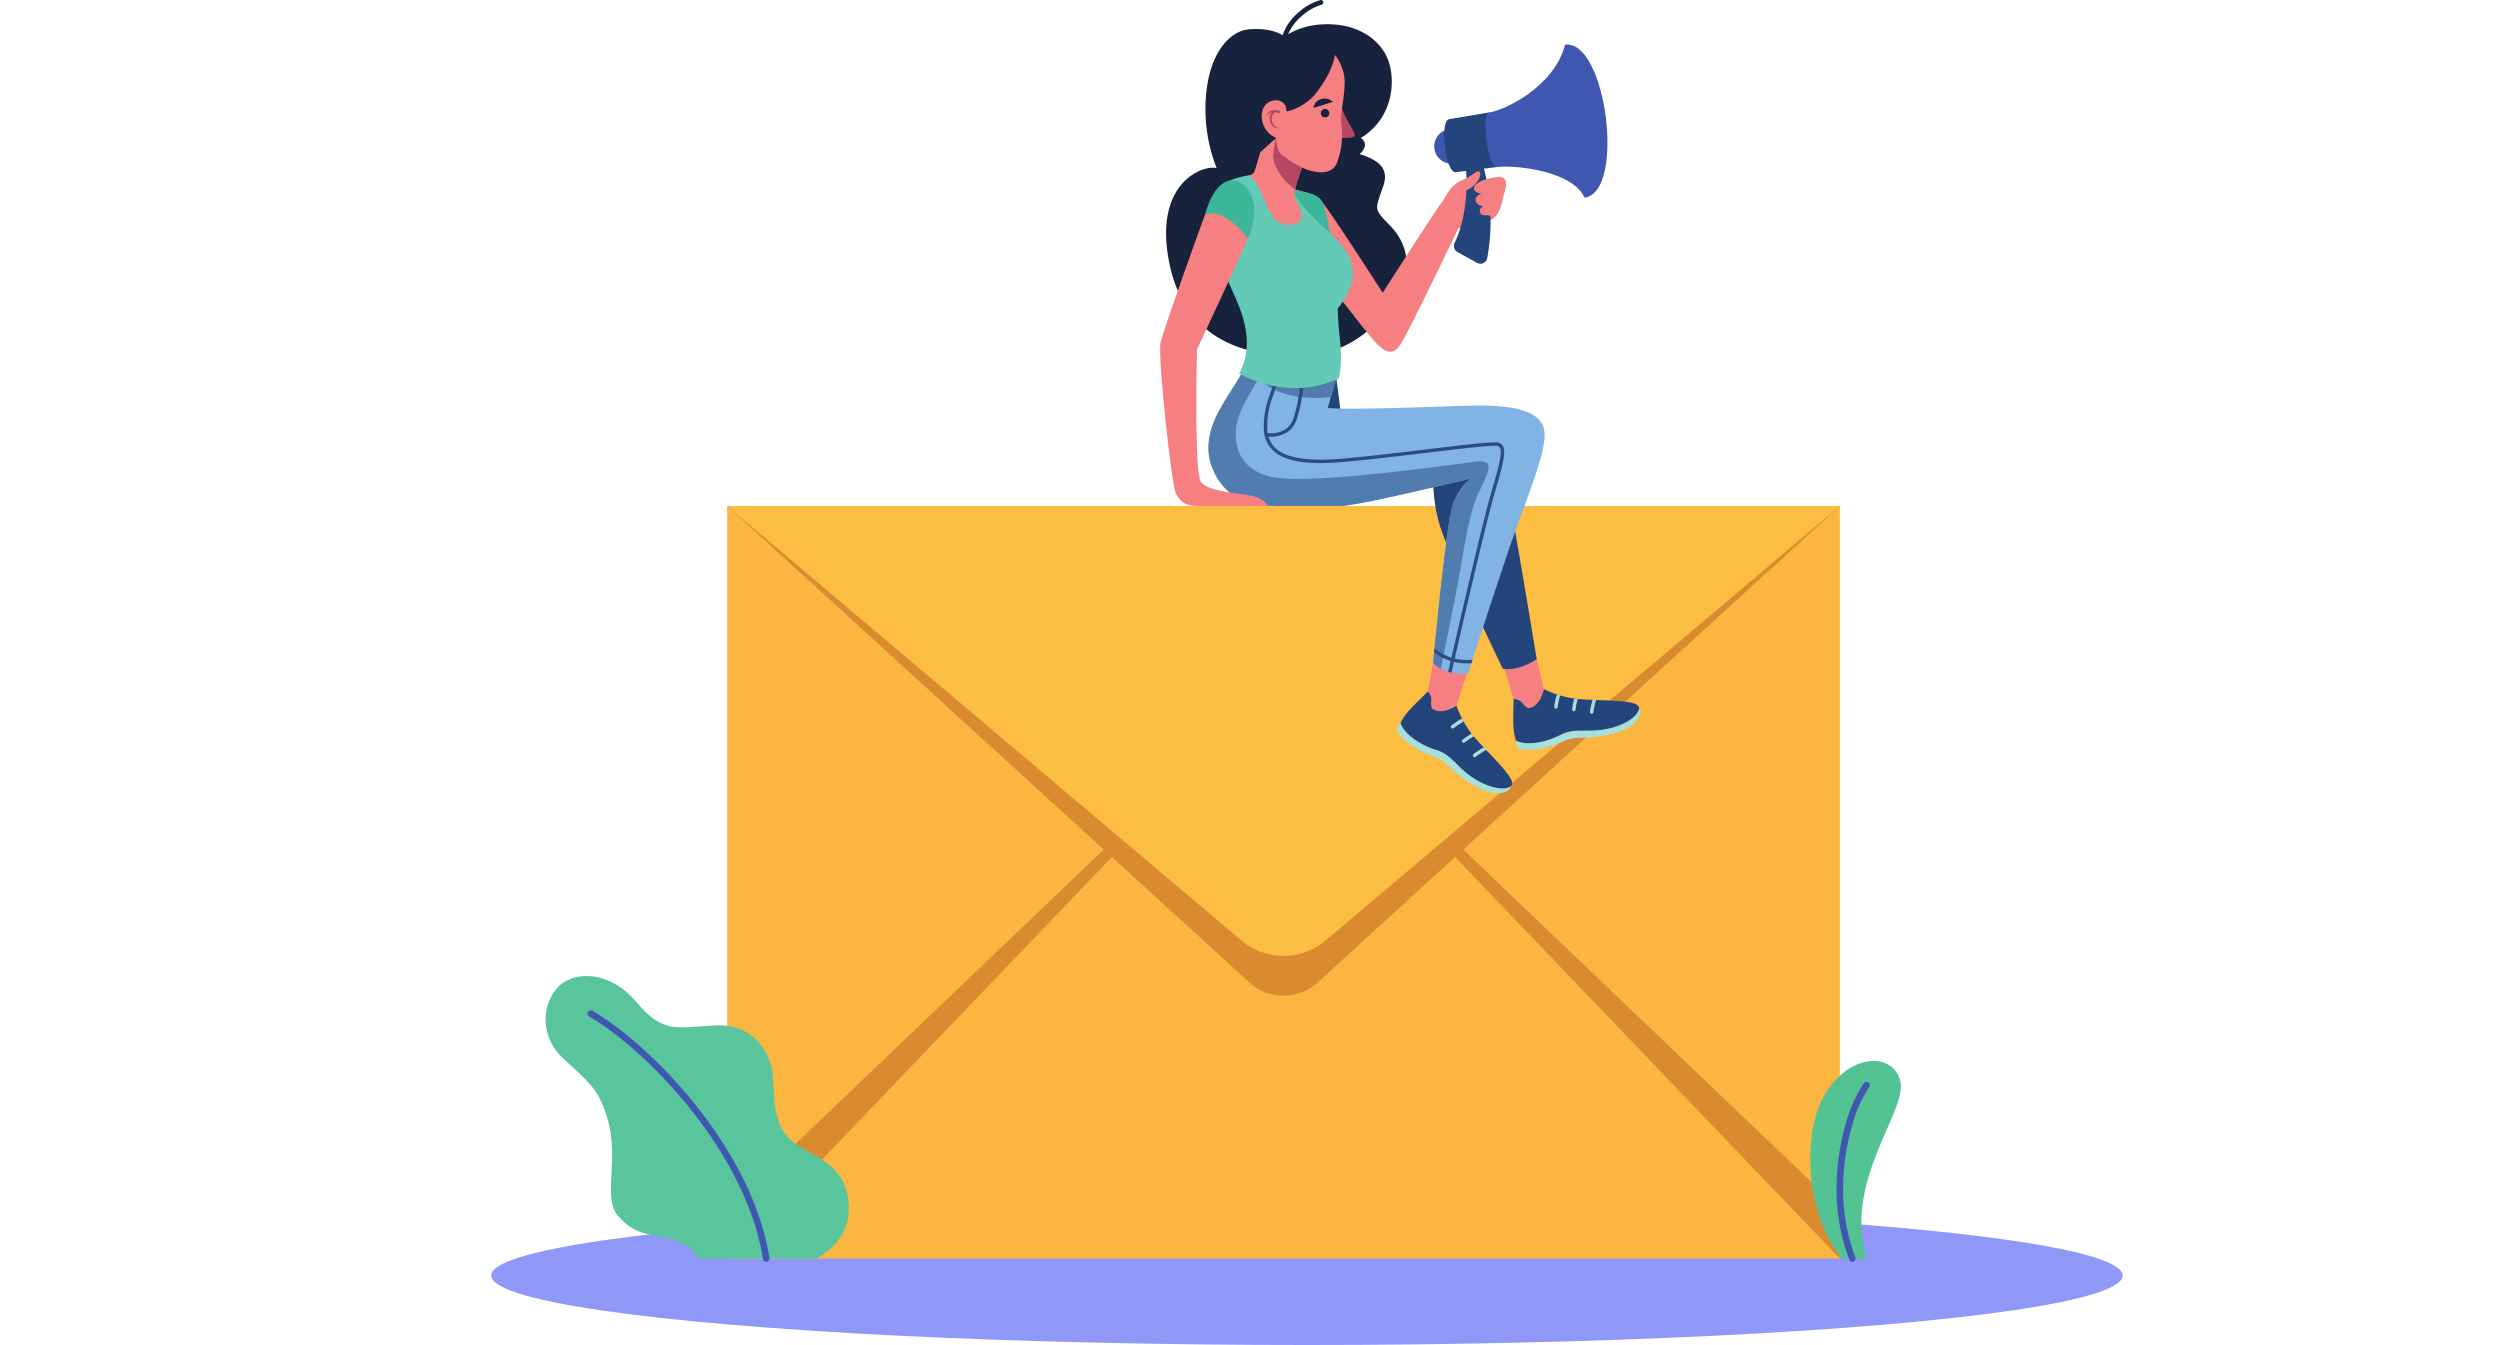 <svg xmlns="http://www.w3.org/2000/svg" xmlns:xlink="http://www.w3.org/1999/xlink" width="500.282" height="269.153" viewBox="0 0 519.282 369.153"><defs><style>.a{opacity:0.57;fill:url(#a);}.b{fill:#8f97f7;}.c{fill:#fab641;}.d{fill:#db8b2f;}.e{fill:#fbbe42;}.f{fill:#58c59d;}.g{fill:#3f57b0;}.h{fill:#a5e0db;}.i{fill:#24457b;}.j{clip-path:url(#b);}.k{fill:#f57f81;}.l{clip-path:url(#c);}.m{fill:#81b3e4;}.n{fill:#507caf;}.o{clip-path:url(#d);}.p{fill:#2c4e7e;}.q{fill:#17223d;}.r{fill:#3db79a;}.s{fill:#62cab6;}.t{fill:#b44761;}.u{fill:#53c393;}</style><linearGradient id="a" x1="0.5" y1="1" x2="0.5" gradientUnits="objectBoundingBox"><stop offset="0" stop-color="#2231ee"></stop><stop offset="1" stop-color="#f2f3ff"></stop></linearGradient><clipPath id="b"><path d="M616.733-312.262c.1,2.561-.5,8.8.742,11.45,3.014,1.514,8.407.367,12.18-1.616,2.242-1.178,4.324-1.17,6.716-1.163a28.78,28.78,0,0,0,5.495-.361c5.017-.9,8.811-3.275,9.322-5.59.556-2.527-8.509-2.189-14.834-2.579a27.557,27.557,0,0,1-11.266-2.862l-8.354,2.723" transform="translate(-616.674 314.985)"></path></clipPath><clipPath id="c"><path d="M651.405-314.471c-1.718,1.9-6.511,5.936-7.477,8.7,1.095,3.19,5.752,6.141,9.835,7.363s5.5,4.53,9.794,7.449c4.218,2.862,8.589,3.821,10.572,2.523,2.165-1.417-4.55-7.515-8.8-12.217a27.593,27.593,0,0,1-6.052-9.924l-7.873-3.9" transform="translate(-643.928 314.471)"></path></clipPath><clipPath id="d"><path d="M647.336-384.794c-1.2,3.086-3.887,6.76-5.577,9.633s-6.9,10.528-3.887,18.59c3.234,8.647,10.415,10.8,17.852,10.8h17.3c5.07,0,36.24-7.662,36.24-7.662s-3.6,2.066-5.36,7.662-5.306,43.058-5.306,43.058c2.3,2.314,5.515,3.268,9.6,2.946,0,0,9.435-29.022,13.214-39.807,3.906-11.143,8.577-22.172,7.7-27.02-1.228-6.8-13.01-7-22.739-6.664s-32.123,1.18-36.677.539l2.361-8.141-24.721-3.93" transform="translate(-636.952 384.794)"></path></clipPath></defs><g transform="translate(0 0)"><ellipse class="b" cx="223.892" cy="19.074" rx="223.892" ry="19.074" transform="translate(51.369 331.005)"></ellipse><g transform="translate(66.293)"><path class="c" d="M573.593-147.732H878.97V-354.278H573.593v206.546" transform="translate(-523.744 493.157)"></path><path class="d" d="M878.97-354.278,735.637-223.5a13.881,13.881,0,0,1-18.711,0L573.593-354.278H878.97" transform="translate(-523.744 493.157)"></path><path class="d" d="M693.008-158.015,845.7-317.375,693.008-171.586Z" transform="translate(-643.158 503.44)"></path><path class="d" d="M726.282-158.015,573.593-317.375l152.689,145.79Z" transform="translate(-371.056 503.44)"></path><path class="e" d="M878.97-354.278,737.835-235.04a17.9,17.9,0,0,1-23.106,0L573.593-354.278H878.97" transform="translate(-523.743 493.157)"></path><path class="f" d="M860.555-175.844s9.663-4.364,8.956-14.737-7.778-12.491-13.9-16.263-6.6-10.135-6.837-17.913-5.421-15.557-15.792-15.085-14.2,2.591-21.713-6.364-17.649-8.72-21.891-3.771-4.519,13.463,1.92,19.338c7.829,7.145,9.854,8.942,12.116,16.8,3.069,10.662-1.359,21.053,2.585,26.009,5.27,6.623,10.955,5,16.377,7.147s5.618,4.837,5.618,4.837h32.566" transform="translate(-786.304 521.269)"></path><path class="g" d="M804.69-245.9c8.064,4.707,18.972,14.1,28.51,26.1s17.681,26.609,20.063,41.762a.894.894,0,0,1-.745,1.023.9.9,0,0,1-1.023-.745c-2.3-14.7-10.29-29.09-19.7-40.927s-20.216-21.132-28.011-25.672a.893.893,0,0,1-.322-1.224.892.892,0,0,1,1.222-.322" transform="translate(-791.817 523.322)"></path><path class="g" d="M662.72-430.446a4.755,4.755,0,0,0-4.755-4.753,4.754,4.754,0,0,0-4.753,4.753,4.754,4.754,0,0,0,4.753,4.755,4.756,4.756,0,0,0,4.755-4.755" transform="translate(-409.298 470.608)"></path><path class="h" d="M650.125-310.729c.644.728.713,2.494-2.3,4.693s-9.21,3.07-11.729,3.178-4.153-.239-7.534,1.366-9.3,2.687-11.426,1.62c-.784-.561-.725-2.126-.725-2.126l33.712-8.731" transform="translate(-350.008 505.292)"></path><path class="i" d="M616.733-312.262c.1,2.561-.5,8.794.742,11.45,3.014,1.514,8.407.367,12.18-1.616s7.1-.6,12.21-1.524c5.017-.9,8.812-3.275,9.322-5.59.556-2.527-8.509-2.189-14.834-2.579a27.557,27.557,0,0,1-11.266-2.863l-8.354,2.723" transform="translate(-351.07 504.106)"></path><g transform="translate(265.604 189.121)"><g class="j" transform="translate(0)"><path class="h" d="M632.826-309.988a17.81,17.81,0,0,1,.366-2.046,7.864,7.864,0,0,1,1.461-3.285.469.469,0,0,1,.663-.031.467.467,0,0,1,.031.663,7.1,7.1,0,0,0-1.241,2.873c-.126.525-.215,1.011-.269,1.362s-.077.563-.077.563a.469.469,0,0,1-.517.418.468.468,0,0,1-.418-.517" transform="translate(-621.583 314.849)"></path><path class="h" d="M628.985-309.443a17.828,17.828,0,0,1,.367-2.046,7.863,7.863,0,0,1,1.461-3.285.469.469,0,0,1,.663-.031.469.469,0,0,1,.031.663,7.074,7.074,0,0,0-1.241,2.873c-.128.525-.215,1.011-.269,1.362s-.077.563-.078.563a.468.468,0,0,1-.515.418.468.468,0,0,1-.418-.517" transform="translate(-612.831 315.001)"></path><path class="h" d="M625.144-308.9a17.657,17.657,0,0,1,.368-2.046,7.864,7.864,0,0,1,1.461-3.285.469.469,0,0,1,.663-.031.471.471,0,0,1,.031.663,7.078,7.078,0,0,0-1.243,2.873c-.126.525-.213,1.011-.268,1.362s-.078.563-.078.563a.468.468,0,0,1-.517.418.47.47,0,0,1-.418-.517" transform="translate(-604.08 315.153)"></path></g></g><path class="k" d="M637.105-319.161l2.663,8.935a4.524,4.524,0,0,1,1.824.542c.605.442,1.693,2.124,2.494,1.964,3.178-.629,4.035-5.229,4.035-5.229l-2.254-9.343-8.763,3.13" transform="translate(-374.105 502.07)"></path><path class="i" d="M651.41-381.72l1.207,9.416,32.861-.672a10.545,10.545,0,0,1,10.031,7.713c2.293,7.863,10.879,60.632,10.879,60.632s-4.617,3.4-9.307,2.665c0,0-15.492-32.045-17.71-40.847a45.675,45.675,0,0,1-1.1-16.225l-39.609-3.44L651.41-381.72" transform="translate(-434.36 485.51)"></path><path class="h" d="M675.445-290.33c-.048.97-1.233,2.281-4.925,1.747s-8.729-4.245-10.606-5.93-2.8-3.076-6.34-4.293-8.524-4.583-9.3-6.833c-.169-.95.97-2.027.97-2.027l30.2,17.335" transform="translate(-410.571 506.146)"></path><path class="i" d="M651.405-314.471c-1.718,1.9-6.511,5.936-7.477,8.7,1.095,3.19,5.752,6.141,9.835,7.363s5.5,4.53,9.794,7.449c4.218,2.862,8.589,3.821,10.572,2.523,2.165-1.417-4.55-7.515-8.8-12.217a27.571,27.571,0,0,1-6.051-9.924l-7.875-3.9" transform="translate(-409.256 504.249)"></path><g transform="translate(234.672 189.778)"><g class="l" transform="translate(0)"><path class="h" d="M652.791-306.606a17.491,17.491,0,0,1,1.695-1.207,7.866,7.866,0,0,1,3.342-1.326.468.468,0,0,1,.494.442.469.469,0,0,1-.44.5,7.077,7.077,0,0,0-2.9,1.185c-.459.286-.859.573-1.144.786s-.45.348-.45.348a.47.47,0,0,1-.661-.063.468.468,0,0,1,.063-.66" transform="translate(-638.816 315.957)"></path><path class="h" d="M650.425-303.531a18.343,18.343,0,0,1,1.694-1.205,7.845,7.845,0,0,1,3.342-1.326.469.469,0,0,1,.5.442.469.469,0,0,1-.442.5,7.061,7.061,0,0,0-2.9,1.185c-.459.286-.861.573-1.146.786s-.448.348-.45.348a.468.468,0,0,1-.66-.063.47.47,0,0,1,.061-.661" transform="translate(-633.427 316.814)"></path><path class="h" d="M648.062-300.455a18.143,18.143,0,0,1,1.693-1.205,7.844,7.844,0,0,1,3.341-1.326.469.469,0,0,1,.5.442.47.47,0,0,1-.442.5,7.062,7.062,0,0,0-2.9,1.185c-.459.286-.861.573-1.146.784s-.448.349-.448.349a.47.47,0,0,1-.661-.063.468.468,0,0,1,.063-.661" transform="translate(-628.04 317.671)"></path></g></g><path class="k" d="M654.836-320.6l-1.442,7.841a4.519,4.519,0,0,1,.924,1.664c.123.738-.274,2.7.407,3.149,2.712,1.771,6.543-.916,6.543-.916l3.164-9.7-9.6-2.041" transform="translate(-411.245 502.54)"></path><path class="m" d="M647.334-384.794c-1.2,3.086-3.887,6.76-5.577,9.633s-6.9,10.528-3.887,18.59c3.232,8.647,10.415,10.8,17.85,10.8h17.3c5.07,0,36.24-7.663,36.24-7.663s-3.6,2.068-5.36,7.663-5.306,43.058-5.306,43.058c2.3,2.314,5.515,3.268,9.6,2.946,0,0,9.338-29.056,13.214-39.807,4.052-11.23,8.577-22.172,7.7-27.02-1.228-6.8-13.01-7-22.738-6.664s-32.125,1.18-36.678.539l2.361-8.141-24.721-3.93" transform="translate(-455.004 484.654)"></path><path class="n" d="M649.89-356.572c-3.013-8.062,2.2-15.717,3.887-18.59s4.376-6.547,5.577-9.633l24.721,3.93-1.509,5.2s-13.709,1.881-19.686-5.2c0,0-4.37,6.644-5.636,10.63-1.746,5.5-1.268,14.416,9.5,16.559s50.495-3.7,55.754-4.286,3.507,2.453.585,8.63-4.146,17.255-6.775,30.522c-1.678,8.468-3.572,17.7-3.572,17.7a9.524,9.524,0,0,1-2.116-1.609s3.544-37.463,5.305-43.058,5.36-7.662,5.36-7.662-31.17,7.662-36.24,7.662h-17.3c-7.435,0-14.617-2.15-17.85-10.8" transform="translate(-467.024 484.654)"></path><g transform="translate(181.946 99.86)"><g class="o"><path class="p" d="M650.576-384.678a51.856,51.856,0,0,1-2.455,8.79,23.636,23.636,0,0,0-1.548,7.926c0,.29.007.585.021.887a7.3,7.3,0,0,0,3.355,6.286c2.259,1.468,5.894,2.3,11.3,2.3,1.9,0,4.027-.1,6.383-.312,7.292-.653,16.4-1.761,24.308-2.706s14.583-1.729,17.115-1.73a4.1,4.1,0,0,1,.987.083,1.964,1.964,0,0,1,1.212.905,3.4,3.4,0,0,1,.366,1.713c-.007,2.1-.955,5.563-2.666,11.375-1.4,4.76-4.532,17.818-7.3,29.665-1.384,5.924-2.682,11.55-3.631,15.695s-1.553,6.8-1.555,6.807l-.915-.208c0-.007,9.661-42.6,12.5-52.225,1.713-5.788,2.636-9.274,2.627-11.109a2.478,2.478,0,0,0-.24-1.241,1,1,0,0,0-.653-.472,3.431,3.431,0,0,0-.733-.049c-2.39,0-9.107.777-17,1.724s-17.021,2.054-24.337,2.707c-2.38.213-4.528.317-6.467.317-5.495,0-9.295-.83-11.808-2.453a8.255,8.255,0,0,1-3.785-7.031c-.014-.317-.021-.626-.021-.929a24.585,24.585,0,0,1,1.6-8.224,51.139,51.139,0,0,0,2.419-8.645l.926.153" transform="translate(-630.452 384.783)"></path><path class="p" d="M688.77-366.7l.075.014a6.758,6.758,0,0,0,1.176.1,6.949,6.949,0,0,0,4.639-1.683,7.23,7.23,0,0,0,1.618-2.994,39.789,39.789,0,0,0,1.444-6.785c.143-1.05.244-1.971.309-2.627s.092-1.045.092-1.047l.936.067c0,.01-.2,2.845-.76,6.006a33.415,33.415,0,0,1-1.13,4.685,7.985,7.985,0,0,1-1.887,3.4,7.893,7.893,0,0,1-5.26,1.918,7.175,7.175,0,0,1-1.459-.133l.208-.916" transform="translate(-672.784 385.649)"></path><path class="p" d="M664.433-319.674a12.693,12.693,0,0,1-2.535.225,14.485,14.485,0,0,1-10.308-4.122l.66-.667a13.543,13.543,0,0,0,9.648,3.85,13.848,13.848,0,0,0,1.712-.1c.2-.026.361-.051.467-.07l.153-.029.2.916" transform="translate(-590.884 401.668)"></path></g></g><path class="q" d="M699.088-454.253s4.954-4.194,14.2-3.316c7.363.7,12.747,4.978,14.44,10.364s1.183,15.243-7.743,20.753c0,0,2.77,1.509-.307,4.433,0,0,4.77,1.166,6.31,3.814s0,5.132-.924,8.124-1.231,3.454,2.77,7.454,7.442,11.08,1.8,20.16S714.176-365.777,700.54-366.5c-13.794-.731-29.368-5.328-33.277-26.575s9.479-26.084,13.173-25.13a44.2,44.2,0,0,1-2.844-20.767c1.231-11.7,6.939-16.948,11.743-17.326,7.068-.558,9.752,2.046,9.752,2.046" transform="translate(-496.24 464.341)"></path><path class="k" d="M645.237-421.478c1.826.551,4.872,1.009,6.485,2.268s17.553,26.081,17.553,26.081,14.684-22.982,16.866-25.718c2.288-2.869,13.477-6.456,15.513-6.049,2.518.5,1.156,3.643.644,5.686-.293,1.17-.752,4.4-2.827,5.834s-9.445,2.544-9.445,2.544-13.213,27.806-15.944,31.975c-1.766,2.7-3.711,2.728-6.988-.876-3.173-3.488-15.833-20.092-15.833-20.092l-6.025-21.652" transform="translate(-439.508 473.47)"></path><path class="r" d="M684.266-422.23c2.912,1.055,5.6.987,7.068,2.864s2.745,10.449,2.745,10.449-7.3-1.451-9.245-5.28a18.493,18.493,0,0,1-2-7.292l1.429-.742" transform="translate(-478.537 474.222)"></path><path class="s" d="M689.72-425.966a5.11,5.11,0,0,1-2.467.885c-1.628.237-6.937,1.393-8.009,3.381-2.578,3.556.065,15.226,1.567,23.416.915,4.993,9.765,16.2,3.722,27.639,0,0,13.62,8.038,27.366,1.253,1.435-6.806-.252-11.549-.3-19.209,1.944-2.111,3.872-5.987,4.046-8.5.653-9.344-8.691-12.193-15.969-22.595-2.032-2.905-3.568-2.764-6.335-4.881a6.523,6.523,0,0,0-3.621-1.391" transform="translate(-494.157 473.181)"></path><path class="k" d="M719.02-422.592c-4.114-2.595-7.452.605-9.4,5.282s-12.237,33.736-13.139,37.347,3.069,39.345,4.151,41.423,2.215,3.556,6.342,3.556h18.963s-.938-1.937-4.187-2.747-12.454-1.079-14.26-3.967-1.036-36.221-1.036-36.221,11.422-24.4,13.949-30.464,1.534-12.369-1.384-14.208" transform="translate(-527.673 473.863)"></path><path class="r" d="M707.646-424c2.436,0,8.018,5.541,3.306,15.789,0,0-6.11-8.666-11.707-6.56,0,0,2.446-10.62,8.4-9.228" transform="translate(-518.221 473.693)"></path><path class="k" d="M695.088-433.3l-4.3,3.824-1.9,6.436a16.866,16.866,0,0,1,3.739,3.372c1.265,1.908,4.1,6.5,7.513,6.886a27.773,27.773,0,0,1,.172-6.366c.516-2.227,2.073-6.645,2.073-6.645l-7.3-7.507" transform="translate(-494.586 471.138)"></path><path class="t" d="M689.677-433.3a23.088,23.088,0,0,0-.769,5.43c.155,1.828,1.771,5.628,6,8.722.517-2.227,2.073-6.646,2.073-6.646l-7.3-7.507" transform="translate(-489.175 471.138)"></path><path class="t" d="M679.256-439.632c.806,2.893,4.119,6.947,3.4,7.67-.6.6-3.423.465-3.423.465a5.3,5.3,0,0,1-1.372-4.808c.7-2.806,1.4-3.328,1.4-3.328" transform="translate(-460.663 469.373)"></path><path class="k" d="M698.534-453.746c4,.365,8.014,5.911,7.939,10.956s-1.243,7.791-.922,11.354a22.069,22.069,0,0,1-1.2,10.736c-1,2.486-3.589,3.045-7.043,2.211-3.164-.764-7.486-3.809-8.482-4.767s-1.185-4.31-1.185-4.31a9.889,9.889,0,0,1-6.884-5.014c-2.163-4.318-1.771-22.946,17.775-21.166" transform="translate(-487.142 465.407)"></path><path class="q" d="M695.828-427.029A6.483,6.483,0,0,1,691.9-433.5c.394-4.915,7.014-5.091,6.745-.764a14.693,14.693,0,0,0,7.45-4.226c5.3-6.218,5.892-11.283,5.892-11.283-1.122-7.743-13.816-5-13.816-5s-6.429-2.781-11.9.869c-3.918,2.612-5.914,11.987-2.74,19.792s8,10.915,8,10.915l4.3-3.824" transform="translate(-495.326 464.87)"></path><path class="q" d="M685.487-438.41a1.159,1.159,0,0,0-1.222-1.093,1.161,1.161,0,0,0-1.093,1.224,1.158,1.158,0,0,0,1.222,1.091,1.159,1.159,0,0,0,1.093-1.222" transform="translate(-470.373 469.409)"></path><path class="q" d="M687.722-440.833l-5.3,1.679a2.765,2.765,0,0,1,1.94-2.366,3.127,3.127,0,0,1,3.357.687" transform="translate(-471.653 468.794)"></path><path class="t" d="M694.967-439.131a2.711,2.711,0,0,1,2.4.269c.225.181-.16.552-.377.472-1.219-.453-2.711-.517-3.313.91l-.075-.055a1.99,1.99,0,0,1,1.362-1.6" transform="translate(-495.664 469.469)"></path><path class="t" d="M695.073-439.078l.416.367a1.653,1.653,0,0,0-.665.586,2.191,2.191,0,0,0-.29,1.379,2.464,2.464,0,0,0,1.967,2.365l.022.075a2.365,2.365,0,0,1-2.44-1.734c-.263-1.025-.193-2.477.989-3.038" transform="translate(-495.202 469.528)"></path><path class="k" d="M701.533-419.6c-.068,1.383,2.544,4.431,1.9,6.538s-5.014,2.392-7.374,0-3.737-9.888-6.951-11.926a1.825,1.825,0,0,0,1.591-1.3l10.833,6.683" transform="translate(-496.014 473.092)"></path><path class="i" d="M651.824-426.592s1.287,11.356-3.1,20.445a1.9,1.9,0,0,0,.811,2.464l5.346,2.97a1.911,1.911,0,0,0,2.815-1.309,56.97,56.97,0,0,0-1.048-25.126l-4.825.557" transform="translate(-399.236 472.851)"></path><path class="k" d="M650.761-424.415c-1.354.384-3.313,1.222-3.367,2.51s2.07,1.342,2.07,1.342-1.51.672-1.623,1.621.839,1.9,2.238,1.9c0,0-1.446.493-1,1.785s2.569.228,2.989,1.18a6.049,6.049,0,0,0,1.369-3.972c.113-2.74-2.673-6.368-2.673-6.368" transform="translate(-392.576 473.613)"></path><path class="k" d="M650.752-418.513c1.289-2.477,2.557-4.279,5.479-5.425,2.491-.977,3.671-2.9,4.32-1.92s-1.113,4.063-3.839,4.992l-5.96,2.353" transform="translate(-404.119 473.136)"></path><path class="i" d="M661.625-423.745l-11.046,1.393c-2.835.341-4.591-14.23-1.756-14.573l10.843-1.824,1.959,15" transform="translate(-400.749 469.619)"></path><path class="g" d="M624.4-434.689c4.03-.455,17.891-6.939,20.9-18.6,11.366-1.442,16.694,40.547,5.328,41.989-3.128-7.251-18.7-9.089-24.272-8.386-2.158.281-4.117-14.723-1.959-15" transform="translate(-365.483 465.558)"></path><path class="q" d="M695.235-461.568a13.943,13.943,0,0,0-5.537,3.212,12.957,12.957,0,0,0-3.921,5.735.67.67,0,0,1-.827.464.671.671,0,0,1-.465-.827,14.239,14.239,0,0,1,4.317-6.371,15.186,15.186,0,0,1,6.124-3.519.672.672,0,0,1,.808.5.671.671,0,0,1-.5.808" transform="translate(-482.283 462.892)"></path><path class="u" d="M569.179-180.921s-10.47-11.163-8.449-32.667,20.934-26.841,24.332-16.445c2.673,8.178-15.743,27.228-9.176,49.112h-6.707" transform="translate(-213.324 526.346)"></path><path class="g" d="M576.1-229.225a34.674,34.674,0,0,0-4.567,10.183,62.025,62.025,0,0,0-2.586,17.606,53.04,53.04,0,0,0,3.379,18.941.9.9,0,0,1-.516,1.156.9.9,0,0,1-1.156-.518,54.8,54.8,0,0,1-3.5-19.579,63.778,63.778,0,0,1,2.663-18.121,36.046,36.046,0,0,1,4.864-10.761.894.894,0,0,1,1.255-.162.894.894,0,0,1,.16,1.255" transform="translate(-212.822 527.601)"></path></g></g></svg>
